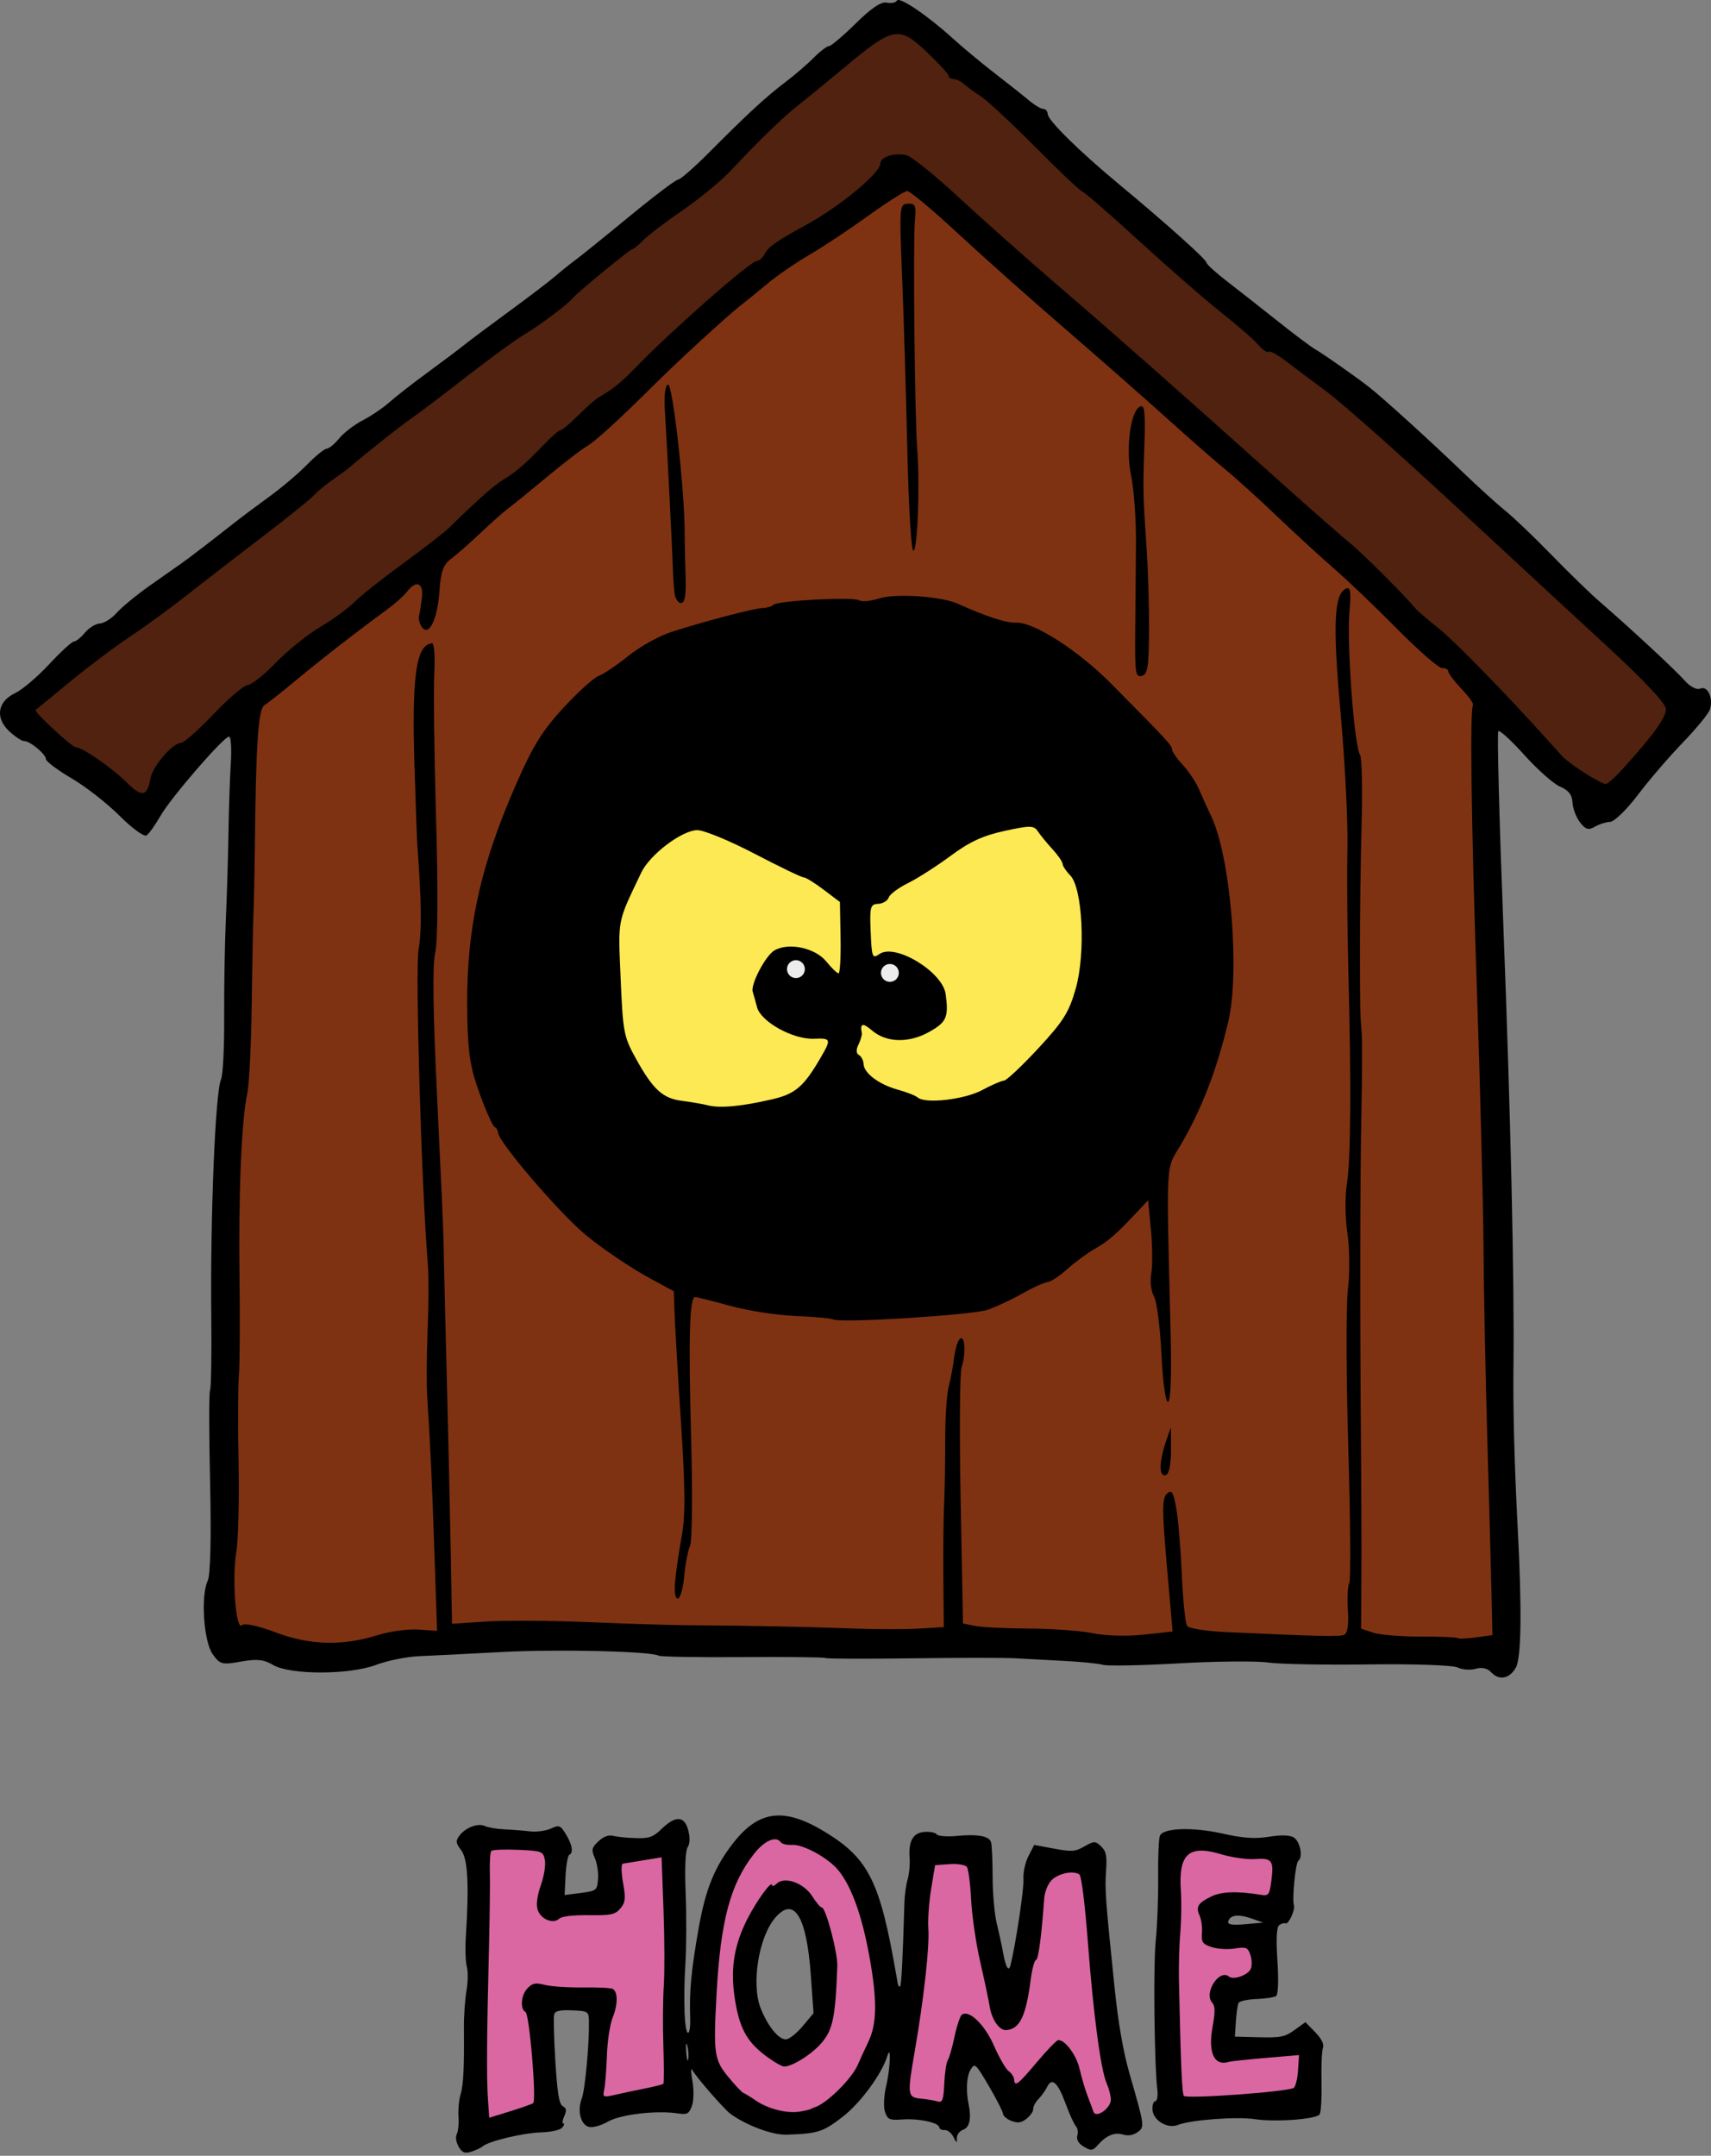 <?xml version="1.0" encoding="UTF-8" standalone="no"?>
<!-- Created with Inkscape (http://www.inkscape.org/) -->

<svg
   xmlns:dc="http://purl.org/dc/elements/1.1/"
   xmlns:cc="http://creativecommons.org/ns#"
   xmlns:rdf="http://www.w3.org/1999/02/22-rdf-syntax-ns#"
   xmlns:svg="http://www.w3.org/2000/svg"
   xmlns="http://www.w3.org/2000/svg"
   xmlns:sodipodi="http://sodipodi.sourceforge.net/DTD/sodipodi-0.dtd"
   xmlns:inkscape="http://www.inkscape.org/namespaces/inkscape"
   width="114.116mm"
   height="143.772mm"
   viewBox="0 0 404.347 509.429"
   id="svg3892"
   version="1.1"
   inkscape:version="0.91 r13725"
   sodipodi:docname="home.svg">
  <rect x="0" y="0" width="404.347" height="509.429" fill="#808080" stroke="none"/>
  <defs
     id="defs3894" />
  <sodipodi:namedview
     id="base"
     pagecolor="#ffffff"
     bordercolor="#666666"
     borderopacity="1.0"
     inkscape:pageopacity="0.0"
     inkscape:pageshadow="2"
     inkscape:zoom="0.35"
     inkscape:cx="108.60196"
     inkscape:cy="157.57145"
     inkscape:document-units="px"
     inkscape:current-layer="layer1"
     showgrid="false"
     fit-margin-top="0"
     fit-margin-left="0"
     fit-margin-right="0"
     fit-margin-bottom="0"
     inkscape:window-width="1440"
     inkscape:window-height="851"
     inkscape:window-x="0"
     inkscape:window-y="1"
     inkscape:window-maximized="1" />
  <g
     inkscape:label="Layer 1"
     inkscape:groupmode="layer"
     id="layer1"
     transform="translate(-266.398,-180.505)">
    <g
       transform="translate(1679.97,-403.146)"
       id="g5019"
       inkscape:export-filename="/home/elliot/git/oddc_1/oddc/img/home.png"
       inkscape:export-xdpi="37.807064"
       inkscape:export-ydpi="37.807064">
      <path
         inkscape:connector-curvature="0"
         id="path5535"
         d="m -1202.214,589.411 c -12.13,5.185 -21.412,15.363 -31.365,23.798 -16.765,16.422 -35.775,30.144 -53.867,44.735 -38.293,27.778 -74.589,58.048 -112.617,86.219 -3.268,2.207 -9.219,6.105 -5.224,10.408 5.942,7.549 15.155,11.209 22.097,17.52 4.666,3.419 7.432,-2.666 8.87,-6.156 7.957,-8.229 17.689,-15.326 26.45,-23.021 24.934,-18.964 49.63,-38.872 73.319,-59.482 19.645,-16.455 37.133,-35.47 59.204,-48.721 5.595,-3.106 9.027,-9.432 14.742,-11.838 11.964,8.648 22.604,19.46 33.972,28.929 39.842,34.793 79.126,69.973 116.421,107.307 5.413,4.295 9.764,11.424 17.134,12.161 5.484,-5.574 12.145,-11.135 15.373,-18.435 -0.347,-7.35 -8.448,-11.252 -12.659,-16.478 -25.065,-22.943 -49.164,-47.243 -75.951,-68.122 -16.579,-10.689 -30.425,-25.062 -45.464,-37.714 -12.661,-11.153 -24.48,-23.204 -38.032,-33.249 -3.599,-3.104 -7.127,-8.041 -12.406,-7.86 z"
         style="color:#000000;display:inline;overflow:visible;visibility:visible;fill:#50220f;fill-opacity:1;fill-rule:nonzero;stroke:none;stroke-width:0.303;marker:none;enable-background:accumulate" />
      <path
         inkscape:connector-curvature="0"
         id="path5531"
         d="m -1200.459,627.134 c -20.592,11.559 -40.118,26.127 -57.045,42.885 -16.688,15.956 -35.976,29.058 -52.209,45.441 -2.188,1.359 -1.266,7.78 -3.82,4.735 -6.063,-1.189 -9.522,6.111 -14.194,8.536 -8.401,7.641 -19.17,13.094 -25.992,22.273 -2.841,11.027 -1.238,22.839 -2.238,34.155 -0.427,37.296 -3.63,74.474 -3.476,111.78 0.029,23.436 -0.833,47.073 -0.089,70.383 3.405,4.104 10.362,4.151 15.442,5.802 11.604,2.968 22.966,-2.144 34.409,-2.371 3.178,-3.381 10.544,0.095 15.993,-1.114 34.59,-0.186 69.354,1.604 103.817,1.395 2.161,-4.031 2.79,-0.891 6.574,-0.732 15.593,1.038 31.465,2.622 47.035,1.168 1.429,-3.924 4.009,0.273 7.04,-0.379 10.974,0.573 22.263,2.559 33.146,0.915 5.537,-4.756 2.808,-13.5 3.756,-19.919 0.136,-64.92 0.268,-129.871 -1.459,-194.768 -0.294,-10.44 -2.185,-21.192 -0.624,-31.507 4.644,-5.457 -3.557,-10.243 -6.769,-13.883 -30.941,-27.949 -62.181,-55.72 -93.741,-82.933 -1.568,-1.192 -3.467,-2.974 -5.556,-1.862 z m -0.126,100.037 c 10.837,-0.069 20.806,4.944 31.062,7.639 13.685,7.749 24.89,19.585 34.03,32.199 12.081,17.934 11.68,41.034 8.523,61.556 -2.024,10.824 -8.328,20.072 -12.722,29.989 1.105,9.836 -0.228,5.301 -6.28,8.604 -13.296,13.582 -30.694,25.429 -50.374,25.026 -17.572,1.468 -35.265,0.156 -52.253,-4.43 -4.347,3.192 -6.852,-4.604 -12.359,-5.69 -15.821,-9.975 -30.017,-24.23 -36.949,-41.787 -5.876,-22.665 -0.819,-46.877 7.86,-68.122 5.242,-14.354 15.882,-25.853 29.263,-32.988 18.206,-9.774 39.786,-11.572 60.199,-11.996 z"
         style="color:#000000;display:inline;overflow:visible;visibility:visible;fill:#7f3211;fill-opacity:1;fill-rule:nonzero;stroke:none;stroke-width:0.303;marker:none;enable-background:accumulate" />
      <path
         inkscape:connector-curvature="0"
         id="path5533"
         d="m -1093.762,721.868 c -5.252,3.575 -2.529,11.473 -3.125,16.888 2.003,42.662 1.314,85.426 1.793,128.131 0.139,33.745 0.278,67.491 0.417,101.236 1.591,4.447 7.862,3.92 11.901,4.767 7.769,-0.248 15.976,1.337 23.454,-0.6 2.128,-10.179 -0.018,-21.124 0.354,-31.595 -1.511,-63.518 -3.331,-127.084 -4.615,-190.575 -3.332,-10.295 -14.137,-14.7 -20.898,-22.413 -2.937,-1.949 -5.354,-6.321 -9.281,-5.84 z"
         style="color:#000000;display:inline;overflow:visible;visibility:visible;fill:#7f3211;fill-opacity:1;fill-rule:nonzero;stroke:none;stroke-width:0.303;marker:none;enable-background:accumulate" />
      <path
         inkscape:connector-curvature="0"
         id="path5529"
         d="m -1211.894,730.322 c -25.149,-0.265 -53.248,6.938 -68.532,28.442 -13.356,23.762 -22.271,52.198 -15.31,79.455 9.315,27.279 35.611,48.044 64.291,50.756 20.63,1.526 43.598,5.529 62.251,-5.934 14.39,-8.296 27.146,-20.154 33.41,-35.825 12.238,-25.509 13.746,-58.294 -2.967,-82.201 -8.302,-10.089 -16.741,-21.007 -28.347,-27.4 -14.142,-6.458 -29.325,-8.161 -44.794,-7.292 z m 39.712,41.7 c 5.659,2.662 9.647,9.005 13.637,13.89 6.907,9.629 5.118,22.631 3.409,33.588 -5.144,14.133 -18.499,26.105 -33.524,27.905 -9.74,0.375 -18.973,-3.702 -27.137,-8.547 -4.823,0.302 -6.598,7.464 -12.038,7.727 -9.516,3.384 -20.127,2.857 -29.61,0.063 -9.841,-7.02 -13.426,-19.419 -13.448,-30.967 -1.895,-13.486 3.244,-27.524 12.532,-37.186 2.576,-0.816 4.441,-3.199 5.619,-5.524 12.577,6.859 26.279,11.763 39.063,18.474 6.094,2.107 11.515,-4.084 16.869,-6.417 8.028,-4.237 15.498,-11.271 24.629,-13.004 z"
         style="color:#000000;display:inline;overflow:visible;visibility:visible;fill:#000000;fill-opacity:1;fill-rule:nonzero;stroke:none;stroke-width:0.303;marker:none;enable-background:accumulate" />
      <path
         inkscape:connector-curvature="0"
         id="path5525"
         d="m -1172.403,777.073 c -13.856,1.709 -24.872,11.78 -36.46,18.751 -2.454,4.248 -1.66,10.446 -0.473,15.058 4.98,1.224 11.332,0.506 14.774,5.43 3.366,2.697 2.898,8.608 -1.768,9.344 -5.301,2.151 -12.736,-3.513 -16.226,2.431 -2.781,8.702 6.164,15.022 13.574,16.762 15.004,4.764 29.864,-6.485 37.786,-18.372 6.589,-10.214 6.787,-23.736 3.599,-35.134 -2.942,-5.603 -6.392,-13.289 -13.321,-14.3 -0.495,0.004 -0.99,-0.016 -1.484,0.032 z"
         style="color:#000000;display:inline;overflow:visible;visibility:visible;fill:#fce953;fill-opacity:1;fill-rule:nonzero;stroke:none;stroke-width:0.303;marker:none;enable-background:accumulate" />
      <path
         inkscape:connector-curvature="0"
         id="path5527"
         d="m -1249.648,777.768 c -11.087,2.009 -17.049,13.921 -19.698,23.833 -0.683,13.861 -0.985,29.733 9.028,40.627 8.482,7.614 21.255,5.12 31.378,2.967 6.055,-2.79 11.746,-8.337 13.605,-14.805 -1.263,-6.148 -9.39,-2.483 -13.069,-6.25 -6.248,-2.279 -4.834,-11.423 0.253,-13.763 5.537,-1.592 9.399,5.541 14.261,4.339 3.256,-3.809 1.042,-10.24 1.46,-15.167 -0.939,-8.653 -11.406,-10.498 -17.583,-14.426 -6.396,-2.528 -12.659,-6.819 -19.635,-7.355 z"
         style="color:#000000;display:inline;overflow:visible;visibility:visible;fill:#fce953;fill-opacity:1;fill-rule:nonzero;stroke:none;stroke-width:0.303;marker:none;enable-background:accumulate" />
      <g
         id="g6338">
        <g
           id="g5737"
           transform="matrix(0.997,-0.072,0.072,0.997,-77.932,-80.924)">
          <path
             inkscape:connector-curvature="0"
             id="path5537"
             d="m -1129.98,1021.137 c -4.895,-0.038 -6.896,5.248 -7.071,9.376 -0.879,14.786 -2.724,29.544 -3.049,44.399 -0.143,3.338 -0.949,8.866 3.744,9.281 7.98,0.431 16.044,0.429 24.023,-0.063 3.67,-0.107 5.281,-3.796 5.272,-6.992 0.919,-2.368 0.38,-5.792 -2.699,-6.077 -5.638,-0.695 -11.86,0.172 -17.236,-0.473 0.144,-4.232 1.986,-8.535 0.552,-12.706 0.488,-2.447 3.772,-0.689 5.461,-1.452 5.347,-0.346 6.39,-7.828 2.794,-10.891 -2.617,-1.982 -6.114,-0.66 -9.028,-1.768 0.139,-1.961 -0.727,-4.517 0.063,-6.187 4.666,-2.15 9.835,1.467 14.458,-0.41 2.829,-2.306 3.174,-6.696 2.857,-10.086 -1.799,-4.05 -7.097,-2.794 -10.562,-4.123 -3.157,-0.74 -6.262,-1.979 -9.578,-1.827 z"
             style="color:#000000;display:inline;overflow:visible;visibility:visible;fill:#da67a2;fill-opacity:1;fill-rule:nonzero;stroke:none;stroke-width:0.152;marker:none;enable-background:accumulate" />
          <path
             inkscape:connector-curvature="0"
             id="path5539"
             d="m -1193.147,1019.89 c -2.655,3.218 -2.499,7.916 -3.452,11.88 -1.208,12.872 -3.971,25.471 -6.867,38.055 -0.802,3.213 -2.005,8.096 1.985,9.711 3.103,0.79 7.344,3.057 9.786,0.032 1.109,-5.789 2.827,-12.438 5.035,-17.346 3.304,4.632 5.098,10.449 8.365,14.979 2.986,2.562 6.006,-1.618 8.192,-3.583 1.424,-1.409 2.826,-2.768 4.388,-4.041 3.094,4.949 1.939,11.762 5.872,16.21 3.897,2.672 8.931,-2.175 7.923,-6.361 -2.971,-16.328 -2.069,-33.1 -2.904,-49.655 0.3,-3.098 -1.714,-6.147 -5.109,-5.559 -4.81,-0.777 -9.033,3.259 -9.401,7.944 -1.19,6.289 -2.368,12.548 -4.604,18.543 -1.081,2.908 -1.175,6.96 -3.599,8.981 -2.735,-8.868 -2.946,-18.304 -3.558,-27.526 -0.495,-3.52 0.353,-7.636 -1.761,-10.686 -2.841,-1.792 -6.68,-2.046 -9.908,-1.663 l -0.383,0.084 z"
             style="color:#000000;display:inline;overflow:visible;visibility:visible;fill:#da67a2;fill-opacity:1;fill-rule:nonzero;stroke:none;stroke-width:0.152;marker:none;enable-background:accumulate" />
          <path
             inkscape:connector-curvature="0"
             id="path5541"
             d="m -1230.001,1011.146 c -5.412,1.062 -8.613,6.428 -11.191,10.859 -6.005,11.661 -7.062,25.038 -8.034,37.912 -0.779,5.376 1.807,10.472 5.698,14.032 5.093,5.426 13.179,8.979 20.44,5.95 9.706,-4.038 15.778,-14.332 17.362,-24.433 0.575,-8.754 -0.805,-17.604 -2.951,-26.075 -1.887,-8.105 -8.326,-15.089 -16.541,-16.873 -1.612,-0.168 -2.928,-1.809 -4.782,-1.373 z m 2.225,15.499 c 4.384,1 6.673,5.992 7.513,10.054 0.927,7.461 0.732,15.325 -2.273,22.287 -1.914,2.51 -4.78,5.004 -7.955,5.382 -7.401,-3.751 -8.952,-13.055 -7.829,-20.503 0.855,-6.404 4.331,-12.312 8.823,-16.809 0.578,-0.084 1.124,-0.393 1.72,-0.41 z"
             style="color:#000000;display:inline;overflow:visible;visibility:visible;fill:#da67a2;fill-opacity:1;fill-rule:nonzero;stroke:none;stroke-width:0.152;marker:none;enable-background:accumulate" />
          <path
             inkscape:connector-curvature="0"
             id="path5543"
             d="m -1297.855,1009.315 c -2.615,3.282 -1.485,8.019 -2.32,11.948 -1.35,17.593 -3.494,35.132 -3.899,52.78 0.637,4.603 5.887,2.605 8.92,1.936 2.972,-0.815 7.607,-1.228 7.352,-5.347 1.412,-7.879 -0.706,-16.073 -0.394,-23.784 5.33,0.65 10.729,1.111 16.005,1.989 -1.966,7.125 -3.648,14.383 -4.356,21.75 0.467,4.298 5.665,3.58 8.684,3.01 3.394,-0.863 7.525,-0.14 10.319,-2.584 1.544,-5.745 1.132,-11.942 1.854,-17.829 1.059,-12.283 2.135,-24.608 2.076,-36.94 -0.978,-3.893 -5.806,-2.525 -8.804,-2.409 -3.003,-0.321 -6.88,1.103 -6.049,4.777 -0.452,2.211 0.775,5.072 -0.584,6.976 -4.69,0.275 -9.674,0.591 -14.221,0.268 -0.891,-1.734 0.907,-3.887 1.138,-5.719 1.522,-3.559 1.668,-9.611 -3.253,-10.364 -4.088,-0.486 -8.434,-1.412 -12.469,-0.458 z"
             style="color:#000000;display:inline;overflow:visible;visibility:visible;fill:#da67a2;fill-opacity:1;fill-rule:nonzero;stroke:none;stroke-width:0.152;marker:none;enable-background:accumulate" />
          <path
             sodipodi:nodetypes="cccsccsccsccscccssscccccssccssccscccccssscccccccscccccsssccccsccccccccssscssscccscssccccccscsccccccccscccscccccssccsccscsssccccccccssscccscsccsssccscccccssssccscscscccscsccccccccccccscccscscccsccsscccsccscccccccccssccccsscscccccccccsscsccccccccsscscccsccccssssccsccccccccc"
             inkscape:connector-curvature="0"
             id="path5519"
             d="m -1161.922,1091.229 c -0.936,-0.709 -1.31,-1.649 -0.99,-2.484 0.284,-0.739 0.192,-1.75 -0.204,-2.246 -0.396,-0.496 -1.31,-2.96 -2.031,-5.476 -1.464,-5.108 -2.767,-6.482 -4.05,-4.273 -0.469,0.807 -1.485,2.034 -2.257,2.727 -0.773,0.693 -1.405,1.701 -1.405,2.24 0,0.539 -0.764,1.516 -1.699,2.17 -1.314,0.92 -2.132,0.993 -3.612,0.318 -1.052,-0.479 -1.913,-1.316 -1.913,-1.859 0,-0.543 -1.29,-3.598 -2.868,-6.79 -2.74,-5.544 -2.92,-5.728 -4.037,-4.133 -1.05,1.499 -1.473,4.846 -1.031,8.155 0.443,3.313 -0.178,5.454 -1.697,5.852 -0.883,0.231 -1.628,1.086 -1.656,1.9 -0.042,1.224 -0.176,1.168 -0.777,-0.326 -0.399,-0.993 -1.28,-1.806 -1.956,-1.806 -0.676,0 -1.23,-0.326 -1.23,-0.724 0,-1.123 -4.68,-2.487 -8.533,-2.487 -3.086,0 -3.537,-0.238 -4.007,-2.112 -0.305,-1.215 0.029,-3.887 0.787,-6.292 1.208,-3.833 1.84,-9.751 0.731,-6.848 -1.569,4.107 -7.084,10.6 -11.518,13.561 -4.935,3.295 -6.157,3.593 -13.583,3.305 -3.328,-0.129 -9.204,-2.796 -12.844,-5.829 -1.42,-1.183 -7.528,-9.3 -8.306,-11.037 -0.296,-0.662 -0.362,0.51 -0.146,2.606 0.218,2.11 -0.029,4.737 -0.554,5.887 -0.819,1.798 -1.276,2.002 -3.396,1.518 -4.975,-1.137 -13.577,-0.76 -16.65,0.731 -1.665,0.807 -3.666,1.214 -4.566,0.928 -1.944,-0.617 -2.547,-4.033 -1.211,-6.856 0.902,-1.905 2.719,-12.868 2.994,-18.059 0.122,-2.307 -0.038,-2.427 -3.77,-2.856 -2.875,-0.33 -4.008,-0.16 -4.318,0.649 -0.232,0.603 -0.464,5.603 -0.518,11.11 -0.073,7.632 0.162,10.173 0.99,10.688 0.847,0.526 0.885,1.05 0.172,2.382 -0.502,0.939 -0.648,1.708 -0.324,1.708 0.325,0 0.164,0.426 -0.357,0.947 -0.538,0.538 -2.718,0.866 -5.045,0.76 -4.155,-0.19 -12.527,1.176 -13.996,2.283 -0.441,0.333 -1.706,0.819 -2.809,1.081 -1.58,0.375 -2.197,0.072 -2.901,-1.423 -0.516,-1.096 -0.606,-2.354 -0.213,-2.974 0.375,-0.591 0.687,-2.406 0.694,-4.033 0.011,-1.627 0.391,-3.954 0.853,-5.17 0.855,-2.248 1.342,-6.172 1.933,-15.552 0.181,-2.87 0.739,-6.843 1.24,-8.83 0.501,-1.987 0.726,-4.552 0.499,-5.701 -0.227,-1.149 -0.095,-4.4 0.293,-7.224 1.661,-12.087 1.769,-18.202 0.359,-20.354 -1.126,-1.718 -1.17,-2.255 -0.277,-3.332 1.567,-1.888 4.611,-2.85 6.248,-1.973 0.769,0.412 2.823,0.916 4.563,1.121 1.74,0.205 4.432,0.614 5.982,0.91 1.55,0.296 3.804,0.163 5.008,-0.295 1.983,-0.754 2.305,-0.611 3.403,1.512 1.359,2.627 1.56,4.566 0.517,4.967 -0.383,0.147 -0.949,2.329 -1.258,4.849 l -0.561,4.581 3.866,-0.222 c 3.731,-0.214 3.881,-0.318 4.287,-2.976 0.232,-1.514 0.051,-3.778 -0.401,-5.031 -0.715,-1.98 -0.566,-2.485 1.139,-3.866 1.304,-1.056 2.514,-1.402 3.612,-1.031 0.908,0.307 3.303,0.723 5.322,0.924 3.085,0.308 4.064,0.035 6.136,-1.709 3.564,-2.999 5.646,-2.753 6.302,0.744 0.329,1.752 0.166,3.255 -0.429,3.972 -0.58,0.699 -1.074,4.905 -1.253,10.671 -0.163,5.235 -0.728,12.749 -1.256,16.698 -1.149,8.588 -1.41,16.412 -0.549,16.412 0.342,0 0.676,-1.535 0.741,-3.412 0.218,-6.268 1.053,-11.252 3.528,-21.072 2.28,-9.043 4.783,-14.142 9.538,-19.43 6.792,-7.554 12.911,-7.727 22.568,-0.638 9.197,6.752 11.494,12.489 13.658,34.116 0.067,0.662 0.174,1.716 0.239,2.341 0.066,0.625 0.296,0.961 0.511,0.745 0.338,-0.338 1.067,-6.213 2.438,-19.633 0.185,-1.816 0.708,-4.278 1.162,-5.471 0.454,-1.193 0.825,-3.433 0.825,-4.979 0,-4.074 1.243,-5.915 3.994,-5.915 1.283,0 2.554,0.359 2.826,0.798 0.271,0.439 2.392,0.754 4.713,0.701 4.81,-0.111 7.436,0.534 7.915,1.944 0.182,0.535 0.099,4.201 -0.184,8.146 -0.283,3.945 -0.205,9.002 0.173,11.238 0.378,2.236 0.835,5.459 1.015,7.163 0.361,3.41 0.988,4.565 1.542,2.836 1.643,-5.127 4.496,-17.84 4.499,-20.047 0,-1.509 0.702,-3.89 1.555,-5.29 l 1.552,-2.546 4.633,1.21 c 4.138,1.081 4.907,1.079 7.196,-0.013 2.373,-1.132 2.664,-1.111 3.928,0.286 1.11,1.227 1.252,2.301 0.761,5.769 -0.633,4.468 -0.633,6.685 0,27.54 0.265,8.677 0.943,15.448 2.091,20.871 2.673,12.629 2.678,12.714 0.834,13.837 -1.083,0.659 -2.263,0.754 -3.507,0.281 -1.907,-0.725 -3.94,-0.026 -6.062,2.085 -1.317,1.311 -1.768,1.294 -3.656,-0.136 z m 7.526,-10.525 c 0,-1.004 -0.313,-2.662 -0.696,-3.684 -1.166,-3.113 -1.978,-16.265 -2.047,-33.165 -0.04,-9.696 -0.384,-16.288 -0.868,-16.644 -1.411,-1.037 -4.761,-0.623 -6.54,0.808 -0.948,0.763 -1.908,2.651 -2.133,4.197 -1.325,9.1 -2.438,14.449 -3.006,14.449 -0.357,0 -1.073,2.077 -1.593,4.616 -1.735,8.478 -3.39,11.354 -6.567,11.413 -1.667,0.031 -3.301,-2.719 -3.562,-5.995 -0.105,-1.325 -0.754,-6.02 -1.442,-10.435 -0.688,-4.415 -1.182,-11.114 -1.099,-14.886 0.084,-3.773 -0.117,-7.295 -0.446,-7.827 -0.329,-0.532 -2.143,-0.967 -4.031,-0.967 l -3.433,0 -1.335,5.533 c -0.735,3.043 -1.335,7.252 -1.335,9.353 0,4.192 -2.276,16.504 -5.29,28.61 -2.56,10.285 -2.53,10.779 0.674,11.318 1.435,0.241 3.189,0.668 3.898,0.949 1.061,0.421 1.385,-0.303 1.831,-4.093 0.298,-2.532 0.848,-4.989 1.223,-5.46 0.375,-0.47 1.272,-2.914 1.993,-5.43 0.721,-2.516 1.671,-4.797 2.109,-5.068 1.797,-1.111 5.223,2.725 7.061,7.904 1.022,2.883 2.377,5.671 3.01,6.197 0.633,0.526 1.151,1.453 1.151,2.061 0,1.835 0.794,1.316 5.682,-3.711 2.576,-2.649 4.998,-4.816 5.381,-4.816 1.612,0 4.058,3.867 4.569,7.225 0.303,1.987 0.934,4.877 1.402,6.422 0.468,1.545 0.969,3.259 1.113,3.808 0.471,1.801 4.329,-0.588 4.329,-2.681 z m -70.84,-2.76 c 0.111,-0.096 0.471,-0.232 0.803,-0.303 2.854,-0.611 9.266,-6.062 10.942,-9.303 0.571,-1.104 1.852,-3.432 2.848,-5.173 2.424,-4.239 2.881,-9.802 1.69,-20.582 -1.05,-9.505 -2.99,-16.373 -5.758,-20.377 -2.152,-3.112 -7.924,-6.847 -10.582,-6.847 -1.131,0 -2.279,-0.361 -2.552,-0.803 -1.02,-1.651 -3.782,-0.707 -6.455,2.208 -6.14,6.693 -9.101,15.236 -11.303,32.612 -1.766,13.936 -1.664,15.348 1.422,19.687 1.444,2.03 2.893,3.806 3.219,3.945 0.327,0.14 1.588,1.043 2.802,2.007 2.829,2.245 7.243,3.682 10.315,3.358 1.325,-0.14 2.498,-0.333 2.609,-0.428 z m -9.997,-13.453 c -4.198,-3.702 -5.657,-7.129 -6.17,-14.488 -0.47,-6.739 0.88,-12.227 4.444,-18.069 2.522,-4.133 6.305,-8.597 6.305,-7.439 0,0.381 0.528,0.254 1.173,-0.281 1.956,-1.624 6.363,0.334 8.128,3.611 0.825,1.532 1.739,2.785 2.033,2.785 0.956,0 3.03,10.938 2.681,14.139 -1.359,12.454 -2.189,15.214 -5.498,18.266 -2.534,2.337 -6.818,4.548 -8.692,4.486 -0.566,-0.019 -2.548,-1.373 -4.404,-3.01 z m 9.43,-6.223 2.759,-2.846 0.011,-8.994 c 0.012,-14.081 -2.628,-19.066 -7.473,-14.11 -4.208,4.304 -6.758,15.223 -4.914,21.047 1.399,4.419 3.749,7.749 5.47,7.749 0.766,0 2.635,-1.281 4.152,-2.846 z m -64.89,13.58 c 0.882,-0.545 0.644,-21.07 -0.25,-21.622 -1.267,-0.783 -0.769,-4.069 0.836,-5.522 1.3,-1.177 1.991,-1.264 4.214,-0.53 1.463,0.482 5.46,1.039 8.883,1.237 3.423,0.198 6.584,0.583 7.024,0.855 1.2,0.741 0.965,3.836 -0.516,6.804 -0.724,1.45 -1.614,5.389 -1.979,8.753 -0.365,3.363 -0.911,6.974 -1.213,8.023 -0.526,1.828 -0.418,1.887 2.582,1.418 1.722,-0.269 4.937,-0.712 7.144,-0.984 2.207,-0.272 4.149,-0.624 4.314,-0.782 0.165,-0.158 0.455,-4.187 0.644,-8.951 0.189,-4.765 0.698,-11.16 1.132,-14.211 0.433,-3.051 0.983,-11.109 1.221,-17.906 l 0.434,-12.358 -4.274,0.395 c -2.351,0.217 -4.595,0.418 -4.988,0.447 -0.393,0.029 -0.507,2.062 -0.253,4.519 0.385,3.727 0.205,4.723 -1.082,6.011 -1.353,1.353 -2.286,1.481 -7.552,1.036 -3.702,-0.313 -6.402,-0.191 -7.033,0.318 -1.531,1.235 -4.356,-0.17 -4.929,-2.45 -0.307,-1.224 0.134,-3.411 1.151,-5.712 0.907,-2.051 1.536,-4.709 1.398,-5.907 -0.239,-2.074 -0.531,-2.211 -6.123,-2.862 -3.229,-0.376 -6.094,-0.461 -6.367,-0.189 -0.272,0.272 -0.589,2.567 -0.703,5.099 -0.114,2.532 -0.789,10.564 -1.498,17.849 -2.004,20.569 -2.792,30.51 -2.806,35.413 l -0.013,4.508 4.98,-1.151 c 2.739,-0.633 5.269,-1.329 5.622,-1.547 z m 37.327,-10.925 c -0.192,-0.999 -0.356,-0.371 -0.365,1.395 -0.011,1.766 0.148,2.583 0.349,1.815 0.201,-0.767 0.208,-2.212 0.016,-3.211 z m 132.633,27.001 c -4.303,-0.969 -15.197,-0.939 -18.316,0.052 -2.488,0.79 -5.715,-1.47 -5.715,-4.002 0,-1.093 0.361,-1.988 0.802,-1.988 0.441,0 0.749,-1.174 0.684,-2.609 -0.283,-6.207 1.157,-29.62 2.167,-35.252 0.607,-3.384 1.345,-10.067 1.641,-14.85 0.295,-4.784 0.8,-9.195 1.123,-9.804 0.956,-1.806 7.842,-1.542 14.843,0.568 4.754,1.433 7.562,1.827 10.873,1.527 2.893,-0.262 4.945,-0.053 5.832,0.596 1.433,1.048 1.88,4.828 0.66,5.582 -0.698,0.432 -2.159,8.973 -1.786,10.449 0.266,1.054 -1.644,4.476 -2.28,4.084 -0.286,-0.177 -0.967,-0.044 -1.515,0.294 -0.675,0.417 -1.01,3.112 -1.043,8.376 -0.027,4.529 -0.4,7.979 -0.895,8.285 -0.466,0.288 -2.574,0.463 -4.683,0.388 -2.11,-0.075 -4.044,0.201 -4.299,0.613 -0.255,0.412 -0.683,2.354 -0.952,4.315 l -0.489,3.566 5.736,0.565 c 5.011,0.494 6.078,0.354 8.439,-1.105 l 2.703,-1.67 2.133,2.535 c 1.392,1.655 1.931,2.983 1.551,3.827 -0.32,0.711 -0.733,4.363 -0.919,8.116 -0.186,3.753 -0.643,7.143 -1.016,7.535 -1.018,1.068 -10.552,1.074 -15.28,0.01 z m 9.659,-6.726 c 0.448,-0.277 1.035,-2.11 1.304,-4.072 l 0.489,-3.569 -7.908,0.105 c -4.349,0.058 -8.269,0.191 -8.71,0.296 -3.591,0.852 -4.856,-2.516 -3.252,-8.658 0.843,-3.228 0.933,-4.798 0.319,-5.539 -1.966,-2.369 2.179,-7.958 4.38,-5.906 1.021,0.952 4.559,-0.033 5.276,-1.468 0.359,-0.719 0.418,-2.209 0.131,-3.313 -0.458,-1.763 -0.889,-1.974 -3.552,-1.736 -1.667,0.149 -4.117,-0.179 -5.446,-0.729 -2.098,-0.869 -2.366,-1.326 -2.045,-3.482 0.204,-1.365 0.088,-3.234 -0.258,-4.154 -0.801,-2.131 -0.197,-2.98 3.056,-4.296 2.484,-1.005 6.155,-0.876 11.563,0.405 2.004,0.475 2.192,0.28 2.87,-2.985 1.005,-4.838 0.593,-5.5 -3.423,-5.5 -1.9,0 -5.457,-0.766 -7.903,-1.702 -7.527,-2.88 -10.129,-0.842 -10.16,7.961 -0.011,2.518 -0.389,6.926 -0.845,9.796 -0.456,2.87 -0.966,7.927 -1.133,11.238 -1.021,20.229 -1.208,26.658 -0.795,27.325 0.508,0.822 24.712,0.806 26.044,-0.018 z m -7.094,-40.659 c -3.014,-1.315 -5.022,-1.204 -5.525,0.307 -0.241,0.724 0.858,0.985 3.947,0.938 l 4.281,-0.066 -2.703,-1.179 z"
             style="fill:#000000;stroke:none" />
        </g>
        <path
           style="fill:#000000;stroke:none"
           d="m -1061.245,978.761 c -0.8,-0.884 -2.17,-1.178 -3.565,-0.764 -1.246,0.37 -3.186,0.229 -4.312,-0.313 -1.126,-0.543 -10.515,-0.865 -20.892,-0.718 -10.366,0.147 -21.113,-0.055 -23.882,-0.449 -2.769,-0.394 -12.224,-0.306 -21.011,0.195 -8.787,0.501 -16.887,0.658 -18.002,0.349 -1.114,-0.309 -5.185,-0.721 -9.047,-0.915 -3.862,-0.194 -9.053,-0.474 -11.537,-0.623 -2.483,-0.149 -13.487,-0.148 -24.452,0 -10.965,0.15 -20.214,0.117 -20.554,-0.074 -0.34,-0.191 -9.157,-0.285 -19.594,-0.209 -10.437,0.076 -19.36,-0.078 -19.828,-0.341 -1.881,-1.055 -24.091,-1.564 -37.245,-0.854 -7.689,0.415 -16.373,0.852 -19.298,0.972 -2.925,0.114 -7.514,1.04 -10.199,2.047 -6.418,2.406 -20.379,2.413 -24.405,0.013 -2.149,-1.281 -3.842,-1.456 -7.569,-0.781 -4.447,0.805 -4.938,0.678 -6.662,-1.724 -2.146,-2.99 -2.879,-13.871 -1.173,-17.413 0.634,-1.316 0.847,-10.29 0.55,-23.146 -0.267,-11.549 -0.273,-21.376 -0.013,-21.839 0.26,-0.463 0.393,-8.226 0.296,-17.252 -0.257,-23.91 0.951,-53.312 2.311,-56.26 0.442,-0.959 0.772,-7.503 0.733,-14.544 -0.039,-7.041 0.141,-17.54 0.4,-23.331 0.26,-5.791 0.539,-15.036 0.621,-20.545 0.082,-5.508 0.329,-12.838 0.548,-16.288 0.219,-3.45 0.027,-6.257 -0.427,-6.237 -1.306,0.056 -13.715,14.408 -16.192,18.727 -1.232,2.15 -2.713,4.228 -3.289,4.619 -0.577,0.391 -3.439,-1.687 -6.362,-4.617 -2.922,-2.93 -8.026,-6.917 -11.341,-8.858 -3.315,-1.941 -6.051,-3.992 -6.08,-4.556 -0.062,-1.219 -3.814,-4.314 -5.16,-4.257 -0.518,0.022 -2.077,-1.002 -3.465,-2.277 -3.424,-3.144 -2.851,-7.064 1.322,-9.042 1.687,-0.8 5.304,-3.864 8.038,-6.809 2.734,-2.945 5.376,-5.373 5.871,-5.394 0.495,-0.021 1.676,-0.972 2.624,-2.113 0.948,-1.141 2.535,-2.11 3.526,-2.152 0.992,-0.042 2.787,-1.187 3.991,-2.545 1.203,-1.357 4.812,-4.312 8.019,-6.566 3.207,-2.254 6.534,-4.592 7.393,-5.196 1.713,-1.204 7.403,-5.57 12.124,-9.301 1.659,-1.311 5.457,-4.157 8.441,-6.325 2.983,-2.167 7.046,-5.606 9.027,-7.64 1.981,-2.035 4.057,-3.719 4.612,-3.742 0.555,-0.024 1.879,-1.116 2.941,-2.428 1.063,-1.312 3.564,-3.231 5.558,-4.264 1.994,-1.034 4.84,-2.963 6.324,-4.287 1.484,-1.325 5.538,-4.486 9.008,-7.024 3.47,-2.539 7.398,-5.491 8.729,-6.561 1.331,-1.07 6.133,-4.661 10.671,-7.98 4.538,-3.32 9.385,-7.016 10.772,-8.215 1.386,-1.199 3.502,-2.897 4.701,-3.774 1.199,-0.877 6.94,-5.512 12.758,-10.301 5.818,-4.789 11.025,-8.726 11.572,-8.749 0.547,-0.023 3.917,-2.982 7.489,-6.574 8.981,-9.032 13.316,-13.025 17.909,-16.496 2.166,-1.637 5.148,-4.204 6.626,-5.705 1.478,-1.501 3.11,-2.746 3.625,-2.768 0.515,-0.022 3.366,-2.435 6.335,-5.362 3.684,-3.633 6.004,-5.191 7.308,-4.909 1.05,0.228 2.135,0.012 2.411,-0.479 0.573,-1.022 7.235,3.496 13.361,9.061 2.291,2.081 6.648,5.7 9.683,8.044 3.035,2.343 6.671,5.225 8.081,6.403 1.409,1.179 2.989,2.125 3.51,2.103 0.521,-0.022 0.974,0.522 1.007,1.208 0.074,1.499 7.456,8.771 16.708,16.453 11.152,9.259 20.778,17.879 20.81,18.634 0.017,0.391 2.217,2.394 4.89,4.452 2.673,2.058 8.083,6.307 12.023,9.443 3.939,3.136 7.918,6.119 8.843,6.63 1.724,0.954 9.515,6.424 12.769,8.966 3.115,2.433 14.511,12.78 21.698,19.7 3.776,3.636 8.464,7.894 10.417,9.462 1.954,1.568 6.846,6.245 10.873,10.392 4.026,4.147 9.134,9.109 11.351,11.028 7.353,6.364 17.788,16.045 20.105,18.651 1.361,1.531 2.874,2.314 3.745,1.936 1.744,-0.756 3.134,2.328 2.245,4.978 -0.333,0.992 -3.24,4.531 -6.459,7.864 -3.219,3.333 -7.979,8.876 -10.577,12.318 -2.601,3.445 -5.539,6.295 -6.538,6.342 -0.998,0.046 -2.638,0.571 -3.645,1.167 -1.451,0.858 -2.174,0.634 -3.483,-1.076 -0.909,-1.187 -1.701,-3.297 -1.76,-4.689 -0.076,-1.78 -0.94,-2.883 -2.91,-3.715 -1.542,-0.651 -5.336,-4.004 -8.432,-7.451 -3.096,-3.447 -5.881,-5.993 -6.189,-5.658 -0.308,0.335 0.227,20.945 1.189,45.799 1.715,44.318 2.634,84.337 2.394,104.216 -0.124,10.247 0.223,23.422 1.011,38.492 1.006,19.216 0.847,30.5 -0.461,32.799 -1.512,2.658 -4.006,3.086 -5.883,1.01 z m 0.15,-18.375 c -0.116,-5.311 -0.562,-21.803 -0.991,-36.648 -0.429,-14.845 -0.837,-35.321 -0.906,-45.503 -0.069,-10.181 -0.766,-37.401 -1.549,-60.489 -1.333,-39.301 -1.703,-66.131 -0.931,-67.509 0.184,-0.328 -1.045,-2.047 -2.731,-3.82 -1.686,-1.773 -3.082,-3.612 -3.102,-4.087 -0.02,-0.475 -0.676,-0.837 -1.458,-0.803 -0.782,0.033 -5.576,-4.142 -10.654,-9.279 -5.078,-5.137 -11.73,-11.497 -14.783,-14.135 -3.053,-2.637 -9.146,-8.228 -13.54,-12.424 -4.394,-4.196 -9.855,-9.142 -12.136,-10.993 -2.281,-1.85 -8.436,-7.236 -13.679,-11.969 -5.243,-4.733 -16.238,-14.396 -24.434,-21.474 -8.196,-7.078 -19.661,-17.288 -25.477,-22.688 -5.816,-5.401 -11.094,-9.797 -11.728,-9.77 -0.634,0.027 -4.812,2.688 -9.285,5.915 -4.473,3.226 -10.692,7.351 -13.821,9.166 -3.129,1.815 -7.499,4.809 -9.711,6.654 -2.212,1.844 -5.243,4.306 -6.734,5.47 -2.983,2.329 -14.347,12.745 -19.631,17.993 -8.868,8.808 -14.488,13.947 -16.553,15.139 -1.246,0.719 -5.467,3.971 -9.38,7.227 -3.913,3.256 -8.049,6.615 -9.191,7.464 -1.142,0.85 -4.08,3.452 -6.528,5.782 -2.448,2.331 -5.537,5.047 -6.864,6.037 -1.942,1.447 -2.495,2.958 -2.83,7.731 -0.468,6.662 -2.476,10.778 -4.135,8.475 -0.542,-0.753 -0.862,-1.865 -0.711,-2.472 0.151,-0.607 0.465,-2.575 0.697,-4.374 0.474,-3.665 -1.329,-4.405 -3.567,-1.464 -0.708,0.931 -2.822,2.813 -4.699,4.183 -6.976,5.093 -15.476,11.693 -21.386,16.607 -3.348,2.784 -6.744,5.467 -7.546,5.962 -1.484,0.916 -2.019,8.918 -2.285,34.192 -0.061,5.783 -0.203,12.545 -0.316,15.027 -0.113,2.482 -0.299,12.183 -0.413,21.557 -0.115,9.374 -0.594,18.853 -1.066,21.064 -1.361,6.383 -2.079,23.561 -1.821,43.597 0.131,10.179 0.065,20.539 -0.146,23.023 -0.211,2.484 -0.245,11.719 -0.076,20.522 0.169,8.803 -0.063,18.248 -0.517,20.989 -1.064,6.432 -0.148,18.752 1.297,17.449 0.64,-0.577 3.741,0.083 8.08,1.719 8.028,3.027 15.711,3.213 24.133,0.583 2.806,-0.876 7.085,-1.454 9.509,-1.285 l 4.408,0.308 -0.622,-18.348 c -0.599,-17.656 -0.938,-24.996 -1.701,-36.819 -0.194,-3.019 -0.153,-10.228 0.092,-16.018 0.245,-5.791 0.264,-12.773 0.041,-15.516 -1.517,-18.665 -3.003,-69.351 -2.179,-74.307 0.788,-4.738 0.705,-10.982 -0.332,-25.176 -0.06,-0.823 -0.344,-8.881 -0.63,-17.907 -0.686,-21.642 0.369,-29.042 4.175,-29.271 0.476,-0.028 0.7,3.22 0.497,7.22 -0.203,4 -0.011,19.454 0.426,34.344 0.488,16.632 0.409,28.793 -0.206,31.535 -0.689,3.073 -0.537,13.958 0.486,34.93 0.818,16.756 1.489,31.817 1.492,33.469 0,1.651 0.321,15.15 0.706,29.997 0.385,14.847 0.832,34.465 0.992,43.596 l 0.292,16.601 8.131,-0.536 c 4.472,-0.295 15.576,-0.22 24.676,0.167 9.1,0.387 19.923,0.715 24.053,0.73 11.696,0.04 27.625,0.358 38.066,0.759 5.238,0.201 12.172,0.208 15.409,0.015 l 5.885,-0.35 -0.106,-11.464 c -0.059,-6.306 0.022,-14.172 0.178,-17.482 0.157,-3.31 0.273,-10.198 0.258,-15.307 -0.014,-5.109 0.354,-10.755 0.819,-12.546 0.465,-1.791 1.054,-4.938 1.31,-6.994 0.256,-2.056 0.885,-4.024 1.4,-4.372 1.175,-0.797 1.407,3.565 0.358,6.723 -0.434,1.306 -0.54,15.471 -0.235,31.477 l 0.553,29.102 2.804,0.578 c 1.542,0.318 7.33,0.602 12.861,0.63 5.531,0.029 12.329,0.53 15.107,1.115 2.859,0.602 8.025,0.741 11.908,0.32 l 6.858,-0.743 -1.369,-15.651 c -1.136,-12.987 -1.134,-15.863 0.012,-16.899 1.155,-1.044 1.517,-0.493 2.215,3.368 0.459,2.539 1.053,9.612 1.321,15.717 0.27,6.105 0.839,11.579 1.268,12.166 0.429,0.586 4.616,1.237 9.305,1.447 22.921,1.024 26.662,1.109 27.795,0.633 0.785,-0.33 1.098,-2.4 0.876,-5.786 -0.19,-2.9 -0.042,-5.816 0.331,-6.479 0.372,-0.664 0.267,-15.011 -0.235,-31.882 -0.501,-16.871 -0.541,-33.774 -0.088,-37.561 0.463,-3.865 0.406,-9.669 -0.129,-13.229 -0.535,-3.563 -0.585,-8.673 -0.113,-11.661 0.932,-5.898 1.049,-23.087 0.341,-50.338 -0.257,-9.898 -0.352,-22.956 -0.212,-29.017 0.14,-6.061 -0.586,-20.358 -1.614,-31.771 -1.911,-21.218 -1.573,-28.409 1.389,-29.538 0.944,-0.36 1.108,0.891 0.708,5.399 -0.683,7.697 1.119,31.943 2.528,34.02 0.409,0.604 0.561,8 0.337,16.436 -0.224,8.436 -0.399,21.644 -0.388,29.35 0.02,14.737 0.031,15.239 0.418,20 0.134,1.646 0.1,9.98 -0.075,18.52 -0.321,15.687 -0.357,49.351 -0.085,80.576 0.081,9.355 0.117,22.522 0.08,29.26 l -0.068,12.251 2.845,0.945 c 1.565,0.52 6.607,0.938 11.206,0.928 4.599,-0.01 8.545,0.151 8.769,0.357 0.224,0.206 2.164,0.132 4.31,-0.165 l 3.902,-0.54 -0.21,-9.657 z m -192.921,-3.216 c 0.224,-2.349 0.926,-7.109 1.559,-10.579 0.868,-4.755 0.826,-11.281 -0.169,-26.517 -0.726,-11.115 -1.409,-22.702 -1.516,-25.749 l -0.197,-5.54 -5.49,-2.975 c -4.67,-2.531 -11.685,-7.274 -15.512,-10.489 -6.298,-5.291 -20.446,-21.842 -20.539,-24.026 -0.024,-0.564 -0.387,-1.162 -0.807,-1.327 -0.42,-0.166 -1.981,-3.627 -3.47,-7.693 -2.192,-5.987 -2.756,-9.292 -2.967,-17.39 -0.529,-20.27 2.597,-35.513 11.431,-55.726 4.004,-9.161 6.218,-12.752 11.226,-18.205 3.431,-3.736 7.189,-7.139 8.351,-7.563 1.162,-0.424 4.348,-2.574 7.08,-4.777 2.732,-2.203 7.359,-4.762 10.283,-5.686 8.479,-2.679 19.285,-5.505 21.391,-5.594 1.066,-0.045 2.217,-0.385 2.557,-0.755 0.915,-0.997 18.945,-1.955 20.226,-1.075 0.605,0.415 2.791,0.21 4.859,-0.457 3.783,-1.22 14.603,-0.486 18.464,1.253 6.875,3.095 11.482,4.592 13.829,4.492 4.154,-0.177 14.613,6.525 22.337,14.312 13.281,13.389 14.458,14.659 14.506,15.651 0.023,0.549 1.176,2.202 2.553,3.673 1.378,1.471 3.113,4.099 3.857,5.841 0.744,1.742 1.992,4.492 2.774,6.11 4.65,9.623 6.926,37 4.063,48.872 -2.751,11.408 -6.315,20.622 -11.184,28.909 -3.64,6.195 -3.441,2.495 -2.405,44.735 0.241,9.807 0.01,16.014 -0.607,16.04 -0.603,0.026 -1.226,-4.511 -1.573,-11.451 -0.316,-6.321 -1.108,-12.398 -1.762,-13.503 -0.696,-1.177 -0.954,-3.444 -0.624,-5.471 0.31,-1.904 0.267,-6.56 -0.095,-10.346 l -0.66,-6.884 -2.545,2.715 c -5.014,5.35 -6.811,6.921 -9.993,8.732 -1.776,1.011 -4.737,3.187 -6.582,4.837 -1.845,1.65 -3.925,3.024 -4.624,3.054 -0.699,0.03 -3.36,1.23 -5.914,2.668 -2.554,1.438 -6.254,3.181 -8.223,3.874 -3.556,1.252 -34.891,3.208 -36.545,2.281 -0.475,-0.267 -4.455,-0.629 -8.845,-0.806 -4.389,-0.176 -11.386,-1.262 -15.548,-2.412 -4.162,-1.15 -7.875,-2.078 -8.251,-2.062 -1.31,0.056 -1.581,9.74 -0.927,33.21 0.362,12.998 0.253,24.488 -0.241,25.533 -0.494,1.045 -1.117,4.274 -1.384,7.175 -0.267,2.901 -0.951,5.295 -1.521,5.319 -0.644,0.027 -0.881,-1.569 -0.628,-4.227 z m 70.495,-70.392 c 1.774,-0.354 3.207,-1.074 3.185,-1.598 -0.022,-0.525 1.196,-1.009 2.707,-1.077 1.511,-0.068 4.057,-1.096 5.658,-2.285 1.601,-1.189 4.259,-2.816 5.908,-3.615 1.648,-0.8 4.223,-2.691 5.723,-4.204 1.499,-1.513 3.163,-2.769 3.697,-2.792 1.547,-0.066 7.786,-6.324 9.826,-9.856 1.026,-1.776 3.077,-4.943 4.559,-7.038 1.482,-2.095 3.579,-6.221 4.662,-9.168 1.082,-2.947 2.905,-7.354 4.051,-9.793 1.146,-2.439 2.402,-6.771 2.791,-9.627 0.389,-2.856 1.071,-7.46 1.516,-10.231 1.153,-7.179 0.097,-20.759 -2.292,-29.474 -3.14,-11.455 -7.78,-19.305 -17.514,-29.63 -14.643,-15.532 -16.84,-17.107 -27.477,-19.697 -3.682,-0.897 -8.972,-2.237 -11.756,-2.979 -4.396,-1.172 -15.982,-1.593 -31.577,-1.148 -6.641,0.189 -19.942,2.849 -23.421,4.683 -1.669,0.88 -4.631,1.607 -6.584,1.617 -2.609,0.013 -5.057,1.122 -9.232,4.183 -3.125,2.291 -6.929,4.873 -8.453,5.737 -3.981,2.257 -11.756,11.261 -13.889,16.084 -8.901,20.128 -11.32,26.988 -12.016,34.084 -0.407,4.146 -1.159,7.854 -1.672,8.24 -0.513,0.386 -0.718,6.25 -0.456,13.031 0.459,11.868 2.206,21.093 4.372,23.083 0.568,0.521 1.067,1.768 1.11,2.771 0.08,1.886 5.394,9.478 9.395,13.422 1.256,1.238 3.296,3.587 4.533,5.219 2.173,2.867 14.837,12.552 19.011,14.539 12.372,5.89 27.369,8.659 47.152,8.706 5.515,0.013 10.193,0.176 10.396,0.362 0.452,0.415 11.67,-0.663 16.088,-1.546 z m -63.37,-35.304 c -4.733,-0.44 -9.927,-1.371 -11.542,-2.07 -4.182,-1.809 -11.706,-12.506 -13.334,-18.958 -1.679,-6.655 -2.76,-21.137 -2.044,-27.381 1.228,-10.7 11.107,-27.441 16.323,-27.663 0.779,-0.033 1.384,-0.851 1.343,-1.818 -0.041,-0.967 0.812,-2.365 1.895,-3.108 1.722,-1.18 2.307,-1.015 4.655,1.313 1.477,1.464 3.733,2.701 5.014,2.748 1.28,0.047 5.934,1.916 10.34,4.153 8.089,4.108 11.39,5.692 19.752,9.482 4.008,1.817 4.784,1.891 6.109,0.586 0.835,-0.823 2.146,-1.522 2.914,-1.555 1.228,-0.052 15.697,-9.041 22.375,-13.9 4.372,-3.182 10.79,-4.871 13.515,-3.558 1.318,0.635 2.414,1.563 2.436,2.063 0.021,0.5 1.796,2.514 3.944,4.476 5.043,4.607 9.719,10.838 9.814,13.078 0.041,0.968 0.591,2.633 1.222,3.7 0.631,1.067 1.316,5.687 1.524,10.267 0.574,12.666 -3.157,24.368 -9.887,31.008 -6.962,6.869 -8.451,8.14 -12.06,10.293 -7.91,4.72 -11.024,5.645 -18.367,5.459 -3.885,-0.099 -8.382,-0.791 -9.992,-1.539 -1.611,-0.748 -3.591,-1.332 -4.4,-1.297 -0.809,0.034 -3.691,-1.487 -6.404,-3.381 -4.556,-3.181 -5.005,-3.302 -5.899,-1.589 -1.971,3.777 -4.227,5.488 -8.911,6.759 -2.643,0.717 -6.362,1.737 -8.267,2.267 -2.026,0.564 -7.031,0.632 -12.067,0.165 z m 15.736,-8.037 c 5.595,-1.296 7.546,-2.984 11.663,-10.096 2.394,-4.135 2.284,-4.401 -1.754,-4.229 -4.891,0.208 -12.508,-4.007 -13.413,-7.423 -0.392,-1.477 -0.854,-3.13 -1.028,-3.673 -0.551,-1.722 3.012,-8.524 5.117,-9.768 3.329,-1.968 9.661,-0.618 12.272,2.618 1.248,1.546 2.551,2.8 2.896,2.785 0.344,-0.015 0.557,-3.812 0.473,-8.439 l -0.153,-8.413 -3.875,-2.927 c -2.131,-1.61 -4.246,-2.911 -4.699,-2.892 -0.453,0.019 -5.667,-2.492 -11.586,-5.582 -5.919,-3.089 -12.017,-5.599 -13.551,-5.577 -3.653,0.051 -11.211,5.78 -13.238,10.035 -5.746,12.057 -5.478,10.679 -4.87,24.983 0.543,12.774 0.734,13.778 3.612,18.982 4.029,7.284 6.342,9.403 10.876,9.965 2.077,0.257 4.837,0.735 6.131,1.062 2.883,0.728 7.925,0.258 15.127,-1.41 z m 49.715,-2.205 c 2.228,-1.196 4.537,-2.195 5.13,-2.22 0.594,-0.025 4.231,-3.445 8.083,-7.6 5.958,-6.426 7.284,-8.541 8.881,-14.166 2.364,-8.325 1.609,-23.778 -1.307,-26.737 -0.97,-0.985 -1.782,-2.204 -1.804,-2.71 -0.022,-0.506 -1.102,-2.076 -2.4,-3.488 -1.298,-1.412 -2.841,-3.294 -3.429,-4.182 -0.954,-1.44 -1.804,-1.454 -7.879,-0.127 -5.144,1.124 -8.265,2.566 -12.761,5.896 -3.273,2.425 -7.801,5.321 -10.06,6.436 -2.26,1.115 -4.32,2.655 -4.577,3.423 -0.258,0.768 -1.382,1.435 -2.498,1.482 -1.832,0.078 -2.003,0.719 -1.753,6.589 0.26,6.115 0.386,6.428 2.106,5.249 3.735,-2.559 14.918,4.244 15.621,9.503 0.726,5.425 0.214,6.609 -3.841,8.89 -4.869,2.739 -10.197,2.601 -13.621,-0.352 -2.129,-1.836 -2.832,-1.656 -2.356,0.603 0.091,0.431 -0.255,1.657 -0.769,2.724 -0.624,1.294 -0.592,2.132 0.093,2.517 0.566,0.317 1.058,1.284 1.095,2.149 0.092,2.159 3.686,4.836 8.117,6.046 2.031,0.555 4.137,1.386 4.68,1.847 1.825,1.55 11.063,0.478 15.252,-1.77 z m 42.136,89.124 c -0.013,-1.284 0.53,-3.934 1.207,-5.89 l 1.23,-3.555 0.025,5.425 c 0.015,3.294 -0.459,5.608 -1.207,5.89 -0.761,0.287 -1.24,-0.427 -1.254,-1.87 z m -5.994,-197.425 c 0.056,-5.965 0.138,-15.352 0.183,-20.858 0.045,-5.507 -0.47,-12.691 -1.145,-15.966 -1.345,-6.526 -0.137,-15.542 2.201,-16.433 0.999,-0.381 1.19,1.568 0.925,9.418 -0.357,10.58 -0.344,11.139 0.572,24.874 0.33,4.94 0.573,13.488 0.535,18.994 -0.053,8.307 -0.346,10.08 -1.719,10.414 -1.49,0.363 -1.644,-0.671 -1.553,-10.443 z m -108.883,-9.215 c -0.151,-1.37 -0.303,-3.503 -0.338,-4.74 -0.117,-4.258 -1.526,-32.223 -1.921,-38.114 -0.244,-3.652 0.034,-6.065 0.73,-6.334 1.09,-0.421 3.957,25.077 3.943,35.072 0,2.202 0.094,6.815 0.216,10.25 0.156,4.409 -0.157,6.262 -1.066,6.301 -0.708,0.03 -1.412,-1.066 -1.564,-2.436 z m 55.017,-34.118 c -0.304,-13.337 -0.86,-31.78 -1.235,-40.985 -0.66,-16.183 -0.615,-16.739 1.361,-16.823 1.824,-0.078 2.003,0.37 1.669,4.183 -0.451,5.149 -0.027,46.057 0.558,53.775 0.657,8.683 0.082,24.018 -0.903,24.06 -0.518,0.022 -1.13,-10.207 -1.449,-24.21 z m 169.054,75.781 c 7.213,-7.938 10.311,-12.24 10.227,-14.2 -0.056,-1.327 -5.061,-6.658 -13.891,-14.797 -7.591,-6.997 -24.188,-22.352 -36.881,-34.121 -12.693,-11.769 -25.96,-23.529 -29.483,-26.131 -3.522,-2.603 -7.922,-5.896 -9.777,-7.319 -1.855,-1.422 -3.601,-2.338 -3.88,-2.034 -0.279,0.304 -1.39,-0.463 -2.469,-1.703 -1.079,-1.24 -4.991,-4.645 -8.693,-7.565 -3.702,-2.92 -12.355,-10.458 -19.229,-16.751 -6.873,-6.292 -12.976,-11.607 -13.56,-11.81 -0.585,-0.203 -5.561,-4.907 -11.059,-10.454 -5.497,-5.547 -11.273,-10.931 -12.834,-11.966 -1.561,-1.034 -3.455,-2.417 -4.208,-3.073 -0.753,-0.656 -1.851,-1.172 -2.44,-1.147 -0.589,0.025 -1.085,-0.303 -1.103,-0.729 -0.018,-0.426 -2.351,-2.972 -5.185,-5.658 -6.535,-6.195 -7.894,-5.955 -19.076,3.362 -4.595,3.828 -9.591,7.914 -11.103,9.079 -3.385,2.609 -9.945,8.951 -15.711,15.19 -2.388,2.584 -7.624,6.94 -11.636,9.68 -4.012,2.74 -8.248,5.957 -9.413,7.147 -1.165,1.191 -2.375,2.176 -2.688,2.189 -0.546,0.023 -13.056,10.309 -14.036,11.541 -1.142,1.436 -7.574,6.283 -11.153,8.406 -2.148,1.274 -8.483,5.883 -14.078,10.244 -5.595,4.36 -11.424,8.773 -12.954,9.806 -2.28,1.539 -10.468,8.03 -14.661,11.621 -0.531,0.455 -2.278,1.733 -3.883,2.839 -1.604,1.107 -3.6,2.764 -4.436,3.684 -0.835,0.92 -6.214,5.25 -11.953,9.622 -5.739,4.373 -13.768,10.579 -17.842,13.791 -4.074,3.212 -10.255,7.726 -13.736,10.03 -3.48,2.304 -9.809,7.061 -14.064,10.571 -4.255,3.51 -7.925,6.517 -8.156,6.681 -0.539,0.384 8.583,8.846 9.522,8.833 1.446,-0.02 8.607,4.919 11.857,8.178 3.691,3.701 4.982,3.544 5.726,-0.692 0.523,-2.979 5.175,-8.433 7.27,-8.522 0.692,-0.029 4.162,-3.105 7.709,-6.834 3.548,-3.729 7.174,-6.811 8.059,-6.848 0.884,-0.038 3.867,-2.409 6.629,-5.271 2.762,-2.861 7.462,-6.644 10.446,-8.406 2.983,-1.762 6.625,-4.416 8.093,-5.897 1.468,-1.481 6.672,-5.61 11.565,-9.175 4.893,-3.565 9.761,-7.336 10.818,-8.379 6.227,-6.148 10.859,-10.261 12.856,-11.417 2.791,-1.616 5.324,-3.802 9.532,-8.227 1.773,-1.864 3.546,-3.406 3.94,-3.425 0.394,-0.02 2.291,-1.61 4.215,-3.535 1.925,-1.925 4.096,-3.834 4.824,-4.243 3.183,-1.786 5.442,-3.605 8.7,-7.002 8.056,-8.403 27.099,-25.155 28.67,-25.222 0.578,-0.025 1.416,-0.769 1.863,-1.654 0.849,-1.681 2.775,-3.035 9.649,-6.786 8.111,-4.425 17.779,-12.417 17.685,-14.618 -0.064,-1.511 3.479,-2.613 6.174,-1.919 1.252,0.322 6.744,4.736 12.203,9.808 5.459,5.072 16.166,14.587 23.793,21.144 13.505,11.61 27.035,23.561 52.691,46.538 6.905,6.184 14.156,12.546 16.115,14.137 3.013,2.449 13.41,12.844 15.498,15.495 0.355,0.45 2.777,2.524 5.384,4.607 3.899,3.117 16.069,15.577 25.644,26.255 1.11,1.238 2.726,3.021 3.592,3.963 1.798,1.957 9.174,6.67 10.359,6.62 0.434,-0.018 2.218,-1.606 3.964,-3.529 z"
           id="path3953"
           inkscape:connector-curvature="0"
           sodipodi:nodetypes="ccccssccccccccccccccccsccccssscssccccccccsccccsccccsssccscssccsccsssccsccssscccsscccccsccsccsscccccssscsccssscssscssscsccscccccccsccccscsccccscscscccccscsccccssccccsccccccsccsccccscsccccccccccscscscsccccscccscccccccccccscscscssccsccccssscsccscsccccccsccscccccsscsccsccccccscscsccssssccscssccccccsscsscsscccscssscsccscscsssccscsssscsccsscccccsscscsssccccscccssscscscsccccccccccsccccccccsscccccscccccccccscscscssssccsscsscccsscccccccscccsssssccccccsscsscsccscsccscssssssccccs" />
      </g>
      <circle
         r="0.469"
         cy="1127.203"
         cx="2182.328"
         transform="matrix(4.502,0,0,4.502,-11050.318,-4262.003)"
         id="path4796"
         style="color:#000000;display:inline;overflow:visible;visibility:visible;fill:#ececec;fill-opacity:1;fill-rule:nonzero;stroke:none;stroke-width:0.3;marker:none;enable-background:accumulate" />
      <circle
         r="0.469"
         cy="1127.203"
         cx="2182.328"
         transform="matrix(4.502,0,0,4.502,-11028.113,-4261.112)"
         id="path4796-5"
         style="color:#000000;display:inline;overflow:visible;visibility:visible;fill:#ececec;fill-opacity:1;fill-rule:nonzero;stroke:none;stroke-width:0.3;marker:none;enable-background:accumulate" />
    </g>
  </g>
</svg>

